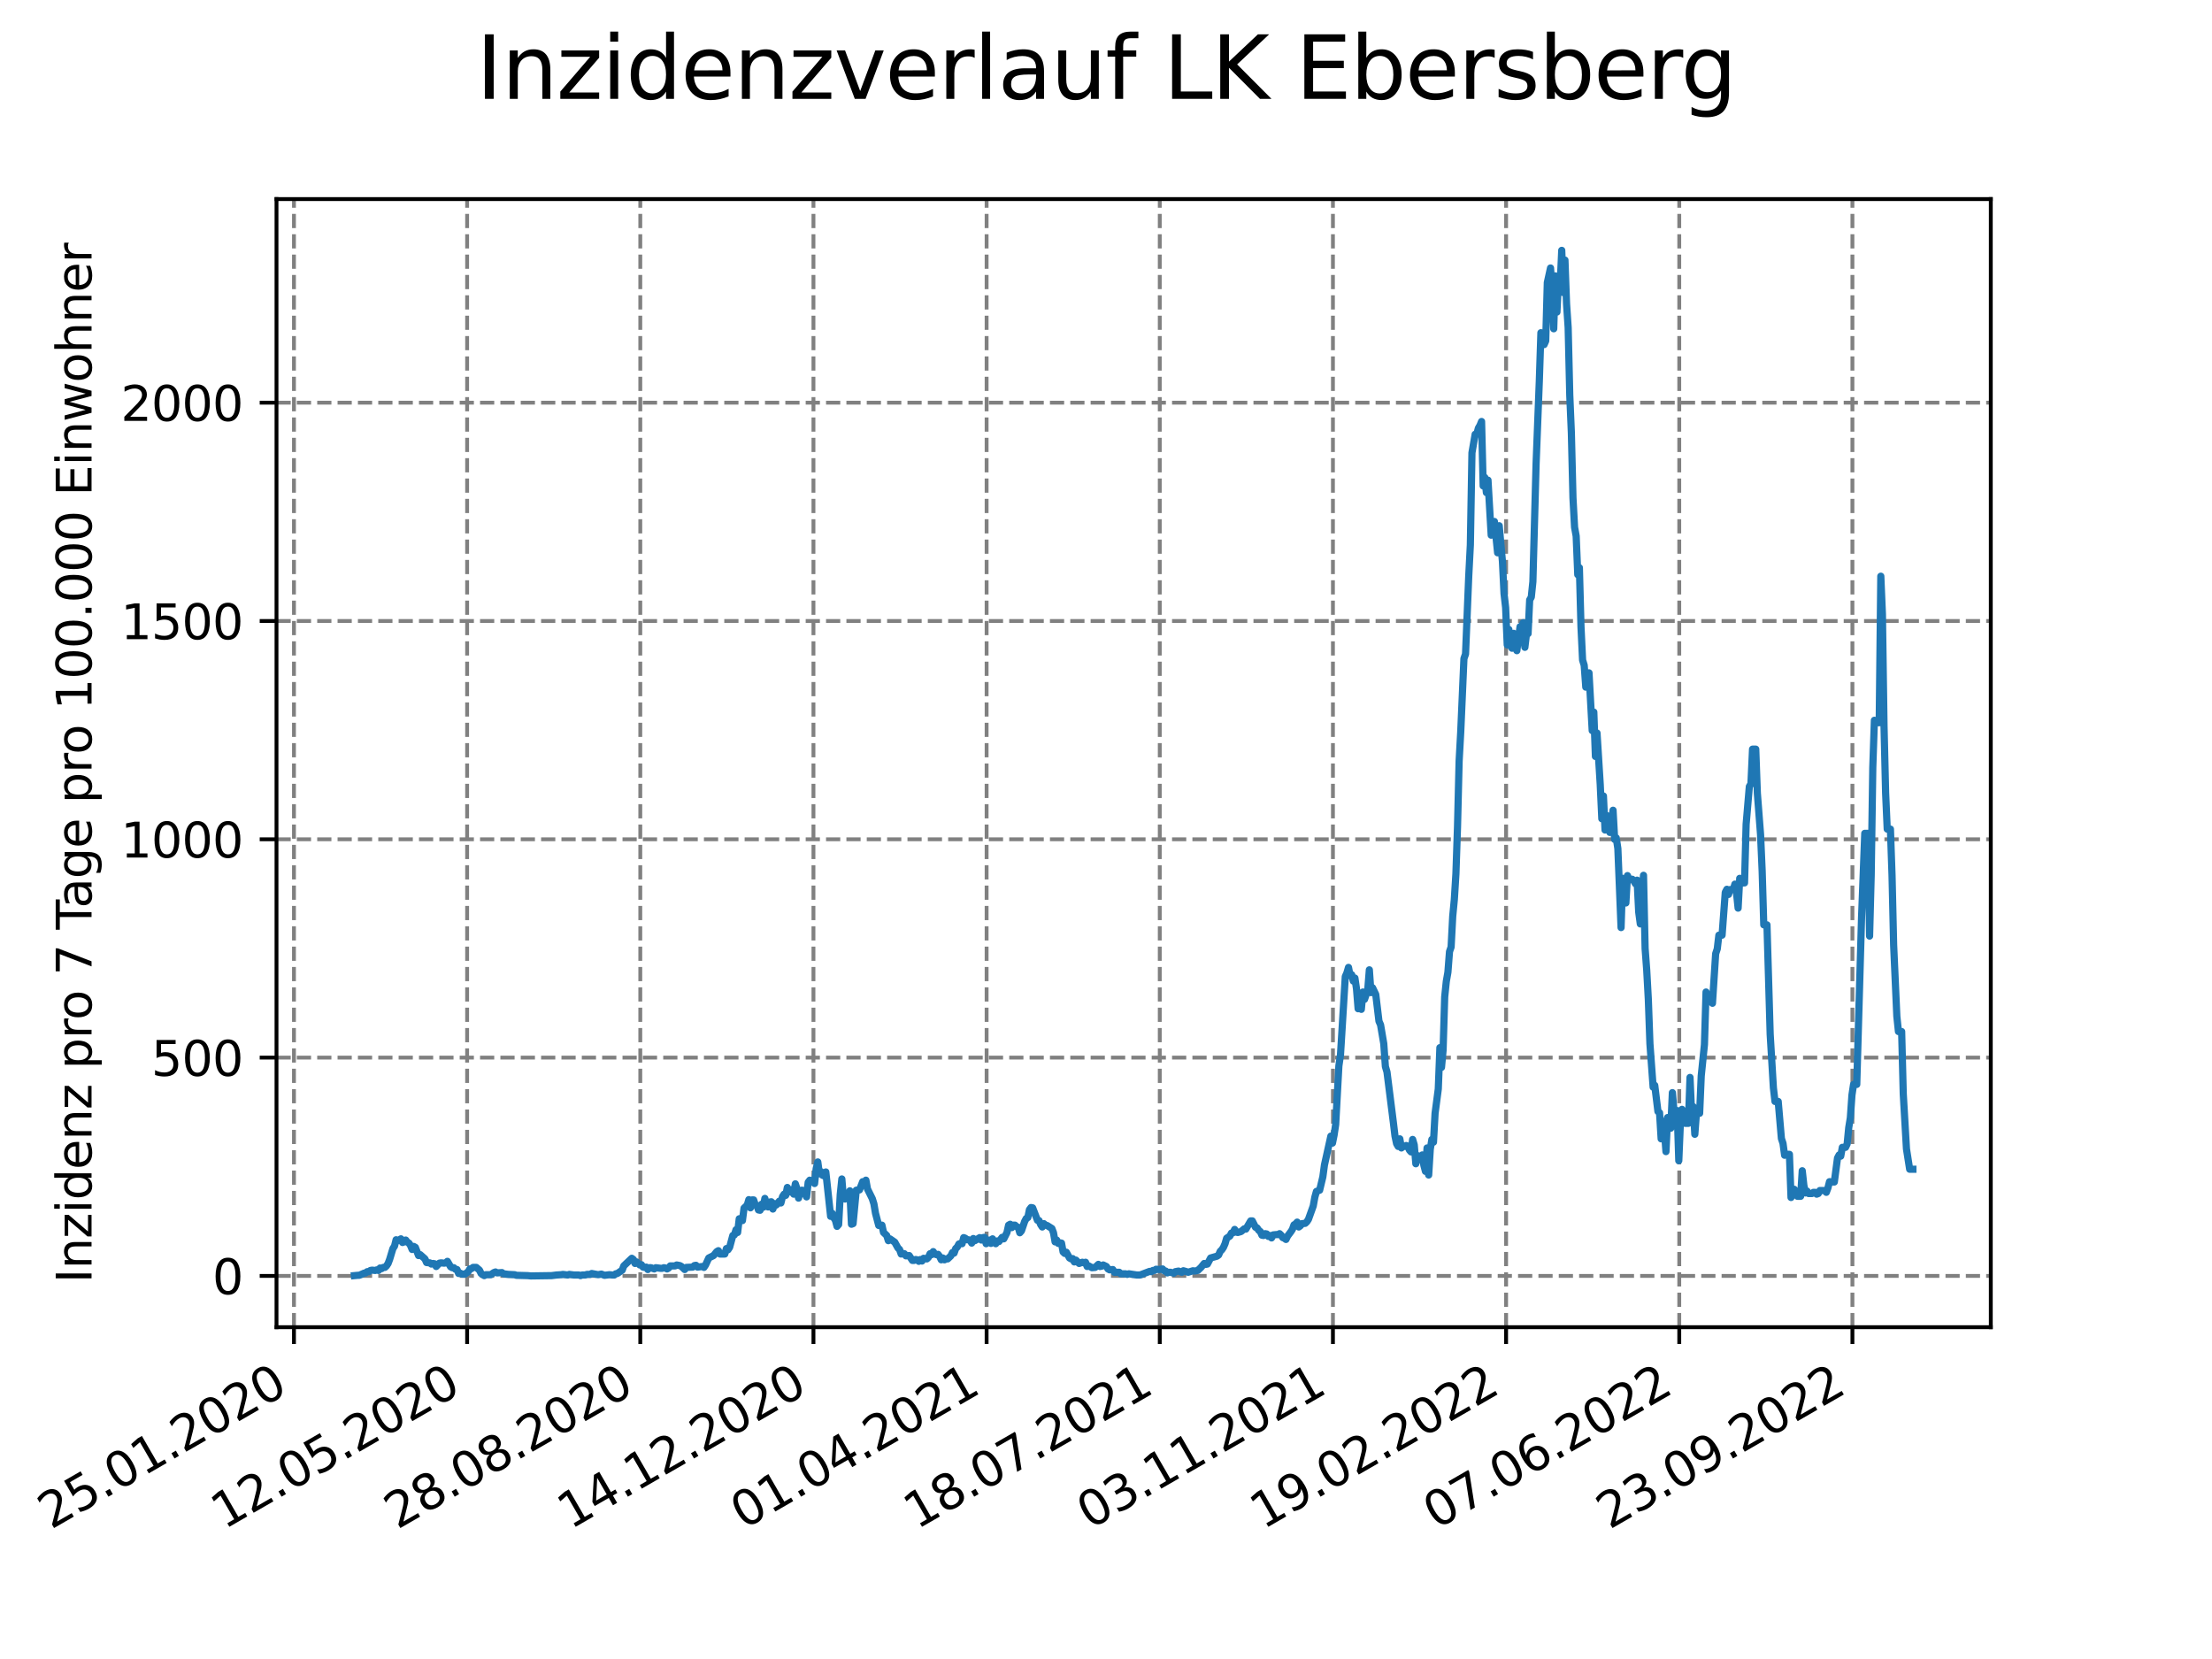 <?xml version="1.0" encoding="utf-8" standalone="no"?>
<!DOCTYPE svg PUBLIC "-//W3C//DTD SVG 1.1//EN"
  "http://www.w3.org/Graphics/SVG/1.1/DTD/svg11.dtd">
<svg xmlns:xlink="http://www.w3.org/1999/xlink" width="460.8pt" height="345.6pt" viewBox="0 0 460.8 345.6" xmlns="http://www.w3.org/2000/svg" version="1.1">
 <defs>
  <style type="text/css">*{stroke-linejoin: round; stroke-linecap: butt}</style>
 </defs>
 <g id="figure_1">
  <g id="patch_1">
   <path d="M 0 345.6 
L 460.8 345.6 
L 460.8 0 
L 0 0 
z
" style="fill: #ffffff"/>
  </g>
  <g id="axes_1">
   <g id="patch_2">
    <path d="M 57.6 276.48 
L 414.72 276.48 
L 414.72 41.472 
L 57.6 41.472 
z
" style="fill: #ffffff"/>
   </g>
   <g id="matplotlib.axis_1">
    <g id="xtick_1">
     <g id="line2d_1">
      <path d="M 61.238 276.48 
L 61.238 41.472 
" clip-path="url(#p2152302c6b)" style="fill: none; stroke-dasharray: 2.96,1.28; stroke-dashoffset: 0; stroke: #808080; stroke-width: 0.8"/>
     </g>
     <g id="line2d_2">
      <defs>
       <path id="m4840cbd7aa" d="M 0 0 
L 0 3.5 
" style="stroke: #000000; stroke-width: 0.8"/>
      </defs>
      <g>
       <use xlink:href="#m4840cbd7aa" x="61.238" y="276.48" style="stroke: #000000; stroke-width: 0.8"/>
      </g>
     </g>
     <g id="text_1">
      <!-- 25.01.2020 -->
      <g transform="translate(10.613 318.689) rotate(-30) scale(0.1 -0.1)">
       <defs>
        <path id="DejaVuSans-32" d="M 1228 531 
L 3431 531 
L 3431 0 
L 469 0 
L 469 531 
Q 828 903 1448 1529 
Q 2069 2156 2228 2338 
Q 2531 2678 2651 2914 
Q 2772 3150 2772 3378 
Q 2772 3750 2511 3984 
Q 2250 4219 1831 4219 
Q 1534 4219 1204 4116 
Q 875 4013 500 3803 
L 500 4441 
Q 881 4594 1212 4672 
Q 1544 4750 1819 4750 
Q 2544 4750 2975 4387 
Q 3406 4025 3406 3419 
Q 3406 3131 3298 2873 
Q 3191 2616 2906 2266 
Q 2828 2175 2409 1742 
Q 1991 1309 1228 531 
z
" transform="scale(0.016)"/>
        <path id="DejaVuSans-35" d="M 691 4666 
L 3169 4666 
L 3169 4134 
L 1269 4134 
L 1269 2991 
Q 1406 3038 1543 3061 
Q 1681 3084 1819 3084 
Q 2600 3084 3056 2656 
Q 3513 2228 3513 1497 
Q 3513 744 3044 326 
Q 2575 -91 1722 -91 
Q 1428 -91 1123 -41 
Q 819 9 494 109 
L 494 744 
Q 775 591 1075 516 
Q 1375 441 1709 441 
Q 2250 441 2565 725 
Q 2881 1009 2881 1497 
Q 2881 1984 2565 2268 
Q 2250 2553 1709 2553 
Q 1456 2553 1204 2497 
Q 953 2441 691 2322 
L 691 4666 
z
" transform="scale(0.016)"/>
        <path id="DejaVuSans-2e" d="M 684 794 
L 1344 794 
L 1344 0 
L 684 0 
L 684 794 
z
" transform="scale(0.016)"/>
        <path id="DejaVuSans-30" d="M 2034 4250 
Q 1547 4250 1301 3770 
Q 1056 3291 1056 2328 
Q 1056 1369 1301 889 
Q 1547 409 2034 409 
Q 2525 409 2770 889 
Q 3016 1369 3016 2328 
Q 3016 3291 2770 3770 
Q 2525 4250 2034 4250 
z
M 2034 4750 
Q 2819 4750 3233 4129 
Q 3647 3509 3647 2328 
Q 3647 1150 3233 529 
Q 2819 -91 2034 -91 
Q 1250 -91 836 529 
Q 422 1150 422 2328 
Q 422 3509 836 4129 
Q 1250 4750 2034 4750 
z
" transform="scale(0.016)"/>
        <path id="DejaVuSans-31" d="M 794 531 
L 1825 531 
L 1825 4091 
L 703 3866 
L 703 4441 
L 1819 4666 
L 2450 4666 
L 2450 531 
L 3481 531 
L 3481 0 
L 794 0 
L 794 531 
z
" transform="scale(0.016)"/>
       </defs>
       <use xlink:href="#DejaVuSans-32"/>
       <use xlink:href="#DejaVuSans-35" x="63.623"/>
       <use xlink:href="#DejaVuSans-2e" x="127.246"/>
       <use xlink:href="#DejaVuSans-30" x="159.033"/>
       <use xlink:href="#DejaVuSans-31" x="222.656"/>
       <use xlink:href="#DejaVuSans-2e" x="286.279"/>
       <use xlink:href="#DejaVuSans-32" x="318.066"/>
       <use xlink:href="#DejaVuSans-30" x="381.689"/>
       <use xlink:href="#DejaVuSans-32" x="445.312"/>
       <use xlink:href="#DejaVuSans-30" x="508.936"/>
      </g>
     </g>
    </g>
    <g id="xtick_2">
     <g id="line2d_3">
      <path d="M 97.311 276.48 
L 97.311 41.472 
" clip-path="url(#p2152302c6b)" style="fill: none; stroke-dasharray: 2.96,1.28; stroke-dashoffset: 0; stroke: #808080; stroke-width: 0.8"/>
     </g>
     <g id="line2d_4">
      <g>
       <use xlink:href="#m4840cbd7aa" x="97.311" y="276.48" style="stroke: #000000; stroke-width: 0.8"/>
      </g>
     </g>
     <g id="text_2">
      <!-- 12.05.2020 -->
      <g transform="translate(46.685 318.689) rotate(-30) scale(0.1 -0.1)">
       <use xlink:href="#DejaVuSans-31"/>
       <use xlink:href="#DejaVuSans-32" x="63.623"/>
       <use xlink:href="#DejaVuSans-2e" x="127.246"/>
       <use xlink:href="#DejaVuSans-30" x="159.033"/>
       <use xlink:href="#DejaVuSans-35" x="222.656"/>
       <use xlink:href="#DejaVuSans-2e" x="286.279"/>
       <use xlink:href="#DejaVuSans-32" x="318.066"/>
       <use xlink:href="#DejaVuSans-30" x="381.689"/>
       <use xlink:href="#DejaVuSans-32" x="445.312"/>
       <use xlink:href="#DejaVuSans-30" x="508.936"/>
      </g>
     </g>
    </g>
    <g id="xtick_3">
     <g id="line2d_5">
      <path d="M 133.383 276.48 
L 133.383 41.472 
" clip-path="url(#p2152302c6b)" style="fill: none; stroke-dasharray: 2.96,1.28; stroke-dashoffset: 0; stroke: #808080; stroke-width: 0.8"/>
     </g>
     <g id="line2d_6">
      <g>
       <use xlink:href="#m4840cbd7aa" x="133.383" y="276.48" style="stroke: #000000; stroke-width: 0.8"/>
      </g>
     </g>
     <g id="text_3">
      <!-- 28.08.2020 -->
      <g transform="translate(82.758 318.689) rotate(-30) scale(0.1 -0.1)">
       <defs>
        <path id="DejaVuSans-38" d="M 2034 2216 
Q 1584 2216 1326 1975 
Q 1069 1734 1069 1313 
Q 1069 891 1326 650 
Q 1584 409 2034 409 
Q 2484 409 2743 651 
Q 3003 894 3003 1313 
Q 3003 1734 2745 1975 
Q 2488 2216 2034 2216 
z
M 1403 2484 
Q 997 2584 770 2862 
Q 544 3141 544 3541 
Q 544 4100 942 4425 
Q 1341 4750 2034 4750 
Q 2731 4750 3128 4425 
Q 3525 4100 3525 3541 
Q 3525 3141 3298 2862 
Q 3072 2584 2669 2484 
Q 3125 2378 3379 2068 
Q 3634 1759 3634 1313 
Q 3634 634 3220 271 
Q 2806 -91 2034 -91 
Q 1263 -91 848 271 
Q 434 634 434 1313 
Q 434 1759 690 2068 
Q 947 2378 1403 2484 
z
M 1172 3481 
Q 1172 3119 1398 2916 
Q 1625 2713 2034 2713 
Q 2441 2713 2670 2916 
Q 2900 3119 2900 3481 
Q 2900 3844 2670 4047 
Q 2441 4250 2034 4250 
Q 1625 4250 1398 4047 
Q 1172 3844 1172 3481 
z
" transform="scale(0.016)"/>
       </defs>
       <use xlink:href="#DejaVuSans-32"/>
       <use xlink:href="#DejaVuSans-38" x="63.623"/>
       <use xlink:href="#DejaVuSans-2e" x="127.246"/>
       <use xlink:href="#DejaVuSans-30" x="159.033"/>
       <use xlink:href="#DejaVuSans-38" x="222.656"/>
       <use xlink:href="#DejaVuSans-2e" x="286.279"/>
       <use xlink:href="#DejaVuSans-32" x="318.066"/>
       <use xlink:href="#DejaVuSans-30" x="381.689"/>
       <use xlink:href="#DejaVuSans-32" x="445.312"/>
       <use xlink:href="#DejaVuSans-30" x="508.936"/>
      </g>
     </g>
    </g>
    <g id="xtick_4">
     <g id="line2d_7">
      <path d="M 169.456 276.48 
L 169.456 41.472 
" clip-path="url(#p2152302c6b)" style="fill: none; stroke-dasharray: 2.96,1.28; stroke-dashoffset: 0; stroke: #808080; stroke-width: 0.8"/>
     </g>
     <g id="line2d_8">
      <g>
       <use xlink:href="#m4840cbd7aa" x="169.456" y="276.48" style="stroke: #000000; stroke-width: 0.8"/>
      </g>
     </g>
     <g id="text_4">
      <!-- 14.12.2020 -->
      <g transform="translate(118.831 318.689) rotate(-30) scale(0.1 -0.1)">
       <defs>
        <path id="DejaVuSans-34" d="M 2419 4116 
L 825 1625 
L 2419 1625 
L 2419 4116 
z
M 2253 4666 
L 3047 4666 
L 3047 1625 
L 3713 1625 
L 3713 1100 
L 3047 1100 
L 3047 0 
L 2419 0 
L 2419 1100 
L 313 1100 
L 313 1709 
L 2253 4666 
z
" transform="scale(0.016)"/>
       </defs>
       <use xlink:href="#DejaVuSans-31"/>
       <use xlink:href="#DejaVuSans-34" x="63.623"/>
       <use xlink:href="#DejaVuSans-2e" x="127.246"/>
       <use xlink:href="#DejaVuSans-31" x="159.033"/>
       <use xlink:href="#DejaVuSans-32" x="222.656"/>
       <use xlink:href="#DejaVuSans-2e" x="286.279"/>
       <use xlink:href="#DejaVuSans-32" x="318.066"/>
       <use xlink:href="#DejaVuSans-30" x="381.689"/>
       <use xlink:href="#DejaVuSans-32" x="445.312"/>
       <use xlink:href="#DejaVuSans-30" x="508.936"/>
      </g>
     </g>
    </g>
    <g id="xtick_5">
     <g id="line2d_9">
      <path d="M 205.529 276.48 
L 205.529 41.472 
" clip-path="url(#p2152302c6b)" style="fill: none; stroke-dasharray: 2.96,1.28; stroke-dashoffset: 0; stroke: #808080; stroke-width: 0.8"/>
     </g>
     <g id="line2d_10">
      <g>
       <use xlink:href="#m4840cbd7aa" x="205.529" y="276.48" style="stroke: #000000; stroke-width: 0.8"/>
      </g>
     </g>
     <g id="text_5">
      <!-- 01.04.2021 -->
      <g transform="translate(154.904 318.689) rotate(-30) scale(0.1 -0.1)">
       <use xlink:href="#DejaVuSans-30"/>
       <use xlink:href="#DejaVuSans-31" x="63.623"/>
       <use xlink:href="#DejaVuSans-2e" x="127.246"/>
       <use xlink:href="#DejaVuSans-30" x="159.033"/>
       <use xlink:href="#DejaVuSans-34" x="222.656"/>
       <use xlink:href="#DejaVuSans-2e" x="286.279"/>
       <use xlink:href="#DejaVuSans-32" x="318.066"/>
       <use xlink:href="#DejaVuSans-30" x="381.689"/>
       <use xlink:href="#DejaVuSans-32" x="445.312"/>
       <use xlink:href="#DejaVuSans-31" x="508.936"/>
      </g>
     </g>
    </g>
    <g id="xtick_6">
     <g id="line2d_11">
      <path d="M 241.602 276.48 
L 241.602 41.472 
" clip-path="url(#p2152302c6b)" style="fill: none; stroke-dasharray: 2.96,1.28; stroke-dashoffset: 0; stroke: #808080; stroke-width: 0.8"/>
     </g>
     <g id="line2d_12">
      <g>
       <use xlink:href="#m4840cbd7aa" x="241.602" y="276.48" style="stroke: #000000; stroke-width: 0.8"/>
      </g>
     </g>
     <g id="text_6">
      <!-- 18.07.2021 -->
      <g transform="translate(190.976 318.689) rotate(-30) scale(0.1 -0.1)">
       <defs>
        <path id="DejaVuSans-37" d="M 525 4666 
L 3525 4666 
L 3525 4397 
L 1831 0 
L 1172 0 
L 2766 4134 
L 525 4134 
L 525 4666 
z
" transform="scale(0.016)"/>
       </defs>
       <use xlink:href="#DejaVuSans-31"/>
       <use xlink:href="#DejaVuSans-38" x="63.623"/>
       <use xlink:href="#DejaVuSans-2e" x="127.246"/>
       <use xlink:href="#DejaVuSans-30" x="159.033"/>
       <use xlink:href="#DejaVuSans-37" x="222.656"/>
       <use xlink:href="#DejaVuSans-2e" x="286.279"/>
       <use xlink:href="#DejaVuSans-32" x="318.066"/>
       <use xlink:href="#DejaVuSans-30" x="381.689"/>
       <use xlink:href="#DejaVuSans-32" x="445.312"/>
       <use xlink:href="#DejaVuSans-31" x="508.936"/>
      </g>
     </g>
    </g>
    <g id="xtick_7">
     <g id="line2d_13">
      <path d="M 277.674 276.48 
L 277.674 41.472 
" clip-path="url(#p2152302c6b)" style="fill: none; stroke-dasharray: 2.96,1.28; stroke-dashoffset: 0; stroke: #808080; stroke-width: 0.8"/>
     </g>
     <g id="line2d_14">
      <g>
       <use xlink:href="#m4840cbd7aa" x="277.674" y="276.48" style="stroke: #000000; stroke-width: 0.8"/>
      </g>
     </g>
     <g id="text_7">
      <!-- 03.11.2021 -->
      <g transform="translate(227.049 318.689) rotate(-30) scale(0.1 -0.1)">
       <defs>
        <path id="DejaVuSans-33" d="M 2597 2516 
Q 3050 2419 3304 2112 
Q 3559 1806 3559 1356 
Q 3559 666 3084 287 
Q 2609 -91 1734 -91 
Q 1441 -91 1130 -33 
Q 819 25 488 141 
L 488 750 
Q 750 597 1062 519 
Q 1375 441 1716 441 
Q 2309 441 2620 675 
Q 2931 909 2931 1356 
Q 2931 1769 2642 2001 
Q 2353 2234 1838 2234 
L 1294 2234 
L 1294 2753 
L 1863 2753 
Q 2328 2753 2575 2939 
Q 2822 3125 2822 3475 
Q 2822 3834 2567 4026 
Q 2313 4219 1838 4219 
Q 1578 4219 1281 4162 
Q 984 4106 628 3988 
L 628 4550 
Q 988 4650 1302 4700 
Q 1616 4750 1894 4750 
Q 2613 4750 3031 4423 
Q 3450 4097 3450 3541 
Q 3450 3153 3228 2886 
Q 3006 2619 2597 2516 
z
" transform="scale(0.016)"/>
       </defs>
       <use xlink:href="#DejaVuSans-30"/>
       <use xlink:href="#DejaVuSans-33" x="63.623"/>
       <use xlink:href="#DejaVuSans-2e" x="127.246"/>
       <use xlink:href="#DejaVuSans-31" x="159.033"/>
       <use xlink:href="#DejaVuSans-31" x="222.656"/>
       <use xlink:href="#DejaVuSans-2e" x="286.279"/>
       <use xlink:href="#DejaVuSans-32" x="318.066"/>
       <use xlink:href="#DejaVuSans-30" x="381.689"/>
       <use xlink:href="#DejaVuSans-32" x="445.312"/>
       <use xlink:href="#DejaVuSans-31" x="508.936"/>
      </g>
     </g>
    </g>
    <g id="xtick_8">
     <g id="line2d_15">
      <path d="M 313.747 276.48 
L 313.747 41.472 
" clip-path="url(#p2152302c6b)" style="fill: none; stroke-dasharray: 2.96,1.28; stroke-dashoffset: 0; stroke: #808080; stroke-width: 0.8"/>
     </g>
     <g id="line2d_16">
      <g>
       <use xlink:href="#m4840cbd7aa" x="313.747" y="276.48" style="stroke: #000000; stroke-width: 0.8"/>
      </g>
     </g>
     <g id="text_8">
      <!-- 19.02.2022 -->
      <g transform="translate(263.122 318.689) rotate(-30) scale(0.1 -0.1)">
       <defs>
        <path id="DejaVuSans-39" d="M 703 97 
L 703 672 
Q 941 559 1184 500 
Q 1428 441 1663 441 
Q 2288 441 2617 861 
Q 2947 1281 2994 2138 
Q 2813 1869 2534 1725 
Q 2256 1581 1919 1581 
Q 1219 1581 811 2004 
Q 403 2428 403 3163 
Q 403 3881 828 4315 
Q 1253 4750 1959 4750 
Q 2769 4750 3195 4129 
Q 3622 3509 3622 2328 
Q 3622 1225 3098 567 
Q 2575 -91 1691 -91 
Q 1453 -91 1209 -44 
Q 966 3 703 97 
z
M 1959 2075 
Q 2384 2075 2632 2365 
Q 2881 2656 2881 3163 
Q 2881 3666 2632 3958 
Q 2384 4250 1959 4250 
Q 1534 4250 1286 3958 
Q 1038 3666 1038 3163 
Q 1038 2656 1286 2365 
Q 1534 2075 1959 2075 
z
" transform="scale(0.016)"/>
       </defs>
       <use xlink:href="#DejaVuSans-31"/>
       <use xlink:href="#DejaVuSans-39" x="63.623"/>
       <use xlink:href="#DejaVuSans-2e" x="127.246"/>
       <use xlink:href="#DejaVuSans-30" x="159.033"/>
       <use xlink:href="#DejaVuSans-32" x="222.656"/>
       <use xlink:href="#DejaVuSans-2e" x="286.279"/>
       <use xlink:href="#DejaVuSans-32" x="318.066"/>
       <use xlink:href="#DejaVuSans-30" x="381.689"/>
       <use xlink:href="#DejaVuSans-32" x="445.312"/>
       <use xlink:href="#DejaVuSans-32" x="508.936"/>
      </g>
     </g>
    </g>
    <g id="xtick_9">
     <g id="line2d_17">
      <path d="M 349.82 276.48 
L 349.82 41.472 
" clip-path="url(#p2152302c6b)" style="fill: none; stroke-dasharray: 2.96,1.28; stroke-dashoffset: 0; stroke: #808080; stroke-width: 0.8"/>
     </g>
     <g id="line2d_18">
      <g>
       <use xlink:href="#m4840cbd7aa" x="349.82" y="276.48" style="stroke: #000000; stroke-width: 0.8"/>
      </g>
     </g>
     <g id="text_9">
      <!-- 07.06.2022 -->
      <g transform="translate(299.194 318.689) rotate(-30) scale(0.1 -0.1)">
       <defs>
        <path id="DejaVuSans-36" d="M 2113 2584 
Q 1688 2584 1439 2293 
Q 1191 2003 1191 1497 
Q 1191 994 1439 701 
Q 1688 409 2113 409 
Q 2538 409 2786 701 
Q 3034 994 3034 1497 
Q 3034 2003 2786 2293 
Q 2538 2584 2113 2584 
z
M 3366 4563 
L 3366 3988 
Q 3128 4100 2886 4159 
Q 2644 4219 2406 4219 
Q 1781 4219 1451 3797 
Q 1122 3375 1075 2522 
Q 1259 2794 1537 2939 
Q 1816 3084 2150 3084 
Q 2853 3084 3261 2657 
Q 3669 2231 3669 1497 
Q 3669 778 3244 343 
Q 2819 -91 2113 -91 
Q 1303 -91 875 529 
Q 447 1150 447 2328 
Q 447 3434 972 4092 
Q 1497 4750 2381 4750 
Q 2619 4750 2861 4703 
Q 3103 4656 3366 4563 
z
" transform="scale(0.016)"/>
       </defs>
       <use xlink:href="#DejaVuSans-30"/>
       <use xlink:href="#DejaVuSans-37" x="63.623"/>
       <use xlink:href="#DejaVuSans-2e" x="127.246"/>
       <use xlink:href="#DejaVuSans-30" x="159.033"/>
       <use xlink:href="#DejaVuSans-36" x="222.656"/>
       <use xlink:href="#DejaVuSans-2e" x="286.279"/>
       <use xlink:href="#DejaVuSans-32" x="318.066"/>
       <use xlink:href="#DejaVuSans-30" x="381.689"/>
       <use xlink:href="#DejaVuSans-32" x="445.312"/>
       <use xlink:href="#DejaVuSans-32" x="508.936"/>
      </g>
     </g>
    </g>
    <g id="xtick_10">
     <g id="line2d_19">
      <path d="M 385.892 276.48 
L 385.892 41.472 
" clip-path="url(#p2152302c6b)" style="fill: none; stroke-dasharray: 2.96,1.28; stroke-dashoffset: 0; stroke: #808080; stroke-width: 0.8"/>
     </g>
     <g id="line2d_20">
      <g>
       <use xlink:href="#m4840cbd7aa" x="385.892" y="276.48" style="stroke: #000000; stroke-width: 0.8"/>
      </g>
     </g>
     <g id="text_10">
      <!-- 23.09.2022 -->
      <g transform="translate(335.267 318.689) rotate(-30) scale(0.1 -0.1)">
       <use xlink:href="#DejaVuSans-32"/>
       <use xlink:href="#DejaVuSans-33" x="63.623"/>
       <use xlink:href="#DejaVuSans-2e" x="127.246"/>
       <use xlink:href="#DejaVuSans-30" x="159.033"/>
       <use xlink:href="#DejaVuSans-39" x="222.656"/>
       <use xlink:href="#DejaVuSans-2e" x="286.279"/>
       <use xlink:href="#DejaVuSans-32" x="318.066"/>
       <use xlink:href="#DejaVuSans-30" x="381.689"/>
       <use xlink:href="#DejaVuSans-32" x="445.312"/>
       <use xlink:href="#DejaVuSans-32" x="508.936"/>
      </g>
     </g>
    </g>
   </g>
   <g id="matplotlib.axis_2">
    <g id="ytick_1">
     <g id="line2d_21">
      <path d="M 57.6 265.798 
L 414.72 265.798 
" clip-path="url(#p2152302c6b)" style="fill: none; stroke-dasharray: 2.96,1.28; stroke-dashoffset: 0; stroke: #808080; stroke-width: 0.8"/>
     </g>
     <g id="line2d_22">
      <defs>
       <path id="m8ae63e8f55" d="M 0 0 
L -3.5 0 
" style="stroke: #000000; stroke-width: 0.8"/>
      </defs>
      <g>
       <use xlink:href="#m8ae63e8f55" x="57.6" y="265.798" style="stroke: #000000; stroke-width: 0.8"/>
      </g>
     </g>
     <g id="text_11">
      <!-- 0 -->
      <g transform="translate(44.237 269.597) scale(0.1 -0.1)">
       <use xlink:href="#DejaVuSans-30"/>
      </g>
     </g>
    </g>
    <g id="ytick_2">
     <g id="line2d_23">
      <path d="M 57.6 220.318 
L 414.72 220.318 
" clip-path="url(#p2152302c6b)" style="fill: none; stroke-dasharray: 2.96,1.28; stroke-dashoffset: 0; stroke: #808080; stroke-width: 0.8"/>
     </g>
     <g id="line2d_24">
      <g>
       <use xlink:href="#m8ae63e8f55" x="57.6" y="220.318" style="stroke: #000000; stroke-width: 0.8"/>
      </g>
     </g>
     <g id="text_12">
      <!-- 500 -->
      <g transform="translate(31.512 224.117) scale(0.1 -0.1)">
       <use xlink:href="#DejaVuSans-35"/>
       <use xlink:href="#DejaVuSans-30" x="63.623"/>
       <use xlink:href="#DejaVuSans-30" x="127.246"/>
      </g>
     </g>
    </g>
    <g id="ytick_3">
     <g id="line2d_25">
      <path d="M 57.6 174.838 
L 414.72 174.838 
" clip-path="url(#p2152302c6b)" style="fill: none; stroke-dasharray: 2.96,1.28; stroke-dashoffset: 0; stroke: #808080; stroke-width: 0.8"/>
     </g>
     <g id="line2d_26">
      <g>
       <use xlink:href="#m8ae63e8f55" x="57.6" y="174.838" style="stroke: #000000; stroke-width: 0.8"/>
      </g>
     </g>
     <g id="text_13">
      <!-- 1000 -->
      <g transform="translate(25.15 178.638) scale(0.1 -0.1)">
       <use xlink:href="#DejaVuSans-31"/>
       <use xlink:href="#DejaVuSans-30" x="63.623"/>
       <use xlink:href="#DejaVuSans-30" x="127.246"/>
       <use xlink:href="#DejaVuSans-30" x="190.869"/>
      </g>
     </g>
    </g>
    <g id="ytick_4">
     <g id="line2d_27">
      <path d="M 57.6 129.359 
L 414.72 129.359 
" clip-path="url(#p2152302c6b)" style="fill: none; stroke-dasharray: 2.96,1.28; stroke-dashoffset: 0; stroke: #808080; stroke-width: 0.8"/>
     </g>
     <g id="line2d_28">
      <g>
       <use xlink:href="#m8ae63e8f55" x="57.6" y="129.359" style="stroke: #000000; stroke-width: 0.8"/>
      </g>
     </g>
     <g id="text_14">
      <!-- 1500 -->
      <g transform="translate(25.15 133.158) scale(0.1 -0.1)">
       <use xlink:href="#DejaVuSans-31"/>
       <use xlink:href="#DejaVuSans-35" x="63.623"/>
       <use xlink:href="#DejaVuSans-30" x="127.246"/>
       <use xlink:href="#DejaVuSans-30" x="190.869"/>
      </g>
     </g>
    </g>
    <g id="ytick_5">
     <g id="line2d_29">
      <path d="M 57.6 83.879 
L 414.72 83.879 
" clip-path="url(#p2152302c6b)" style="fill: none; stroke-dasharray: 2.96,1.28; stroke-dashoffset: 0; stroke: #808080; stroke-width: 0.8"/>
     </g>
     <g id="line2d_30">
      <g>
       <use xlink:href="#m8ae63e8f55" x="57.6" y="83.879" style="stroke: #000000; stroke-width: 0.8"/>
      </g>
     </g>
     <g id="text_15">
      <!-- 2000 -->
      <g transform="translate(25.15 87.678) scale(0.1 -0.1)">
       <use xlink:href="#DejaVuSans-32"/>
       <use xlink:href="#DejaVuSans-30" x="63.623"/>
       <use xlink:href="#DejaVuSans-30" x="127.246"/>
       <use xlink:href="#DejaVuSans-30" x="190.869"/>
      </g>
     </g>
    </g>
    <g id="text_16">
     <!-- Inzidenz pro 7 Tage pro 100.000 Einwohner -->
     <g transform="translate(19.07 267.301) rotate(-90) scale(0.1 -0.1)">
      <defs>
       <path id="DejaVuSans-49" d="M 628 4666 
L 1259 4666 
L 1259 0 
L 628 0 
L 628 4666 
z
" transform="scale(0.016)"/>
       <path id="DejaVuSans-6e" d="M 3513 2113 
L 3513 0 
L 2938 0 
L 2938 2094 
Q 2938 2591 2744 2837 
Q 2550 3084 2163 3084 
Q 1697 3084 1428 2787 
Q 1159 2491 1159 1978 
L 1159 0 
L 581 0 
L 581 3500 
L 1159 3500 
L 1159 2956 
Q 1366 3272 1645 3428 
Q 1925 3584 2291 3584 
Q 2894 3584 3203 3211 
Q 3513 2838 3513 2113 
z
" transform="scale(0.016)"/>
       <path id="DejaVuSans-7a" d="M 353 3500 
L 3084 3500 
L 3084 2975 
L 922 459 
L 3084 459 
L 3084 0 
L 275 0 
L 275 525 
L 2438 3041 
L 353 3041 
L 353 3500 
z
" transform="scale(0.016)"/>
       <path id="DejaVuSans-69" d="M 603 3500 
L 1178 3500 
L 1178 0 
L 603 0 
L 603 3500 
z
M 603 4863 
L 1178 4863 
L 1178 4134 
L 603 4134 
L 603 4863 
z
" transform="scale(0.016)"/>
       <path id="DejaVuSans-64" d="M 2906 2969 
L 2906 4863 
L 3481 4863 
L 3481 0 
L 2906 0 
L 2906 525 
Q 2725 213 2448 61 
Q 2172 -91 1784 -91 
Q 1150 -91 751 415 
Q 353 922 353 1747 
Q 353 2572 751 3078 
Q 1150 3584 1784 3584 
Q 2172 3584 2448 3432 
Q 2725 3281 2906 2969 
z
M 947 1747 
Q 947 1113 1208 752 
Q 1469 391 1925 391 
Q 2381 391 2643 752 
Q 2906 1113 2906 1747 
Q 2906 2381 2643 2742 
Q 2381 3103 1925 3103 
Q 1469 3103 1208 2742 
Q 947 2381 947 1747 
z
" transform="scale(0.016)"/>
       <path id="DejaVuSans-65" d="M 3597 1894 
L 3597 1613 
L 953 1613 
Q 991 1019 1311 708 
Q 1631 397 2203 397 
Q 2534 397 2845 478 
Q 3156 559 3463 722 
L 3463 178 
Q 3153 47 2828 -22 
Q 2503 -91 2169 -91 
Q 1331 -91 842 396 
Q 353 884 353 1716 
Q 353 2575 817 3079 
Q 1281 3584 2069 3584 
Q 2775 3584 3186 3129 
Q 3597 2675 3597 1894 
z
M 3022 2063 
Q 3016 2534 2758 2815 
Q 2500 3097 2075 3097 
Q 1594 3097 1305 2825 
Q 1016 2553 972 2059 
L 3022 2063 
z
" transform="scale(0.016)"/>
       <path id="DejaVuSans-20" transform="scale(0.016)"/>
       <path id="DejaVuSans-70" d="M 1159 525 
L 1159 -1331 
L 581 -1331 
L 581 3500 
L 1159 3500 
L 1159 2969 
Q 1341 3281 1617 3432 
Q 1894 3584 2278 3584 
Q 2916 3584 3314 3078 
Q 3713 2572 3713 1747 
Q 3713 922 3314 415 
Q 2916 -91 2278 -91 
Q 1894 -91 1617 61 
Q 1341 213 1159 525 
z
M 3116 1747 
Q 3116 2381 2855 2742 
Q 2594 3103 2138 3103 
Q 1681 3103 1420 2742 
Q 1159 2381 1159 1747 
Q 1159 1113 1420 752 
Q 1681 391 2138 391 
Q 2594 391 2855 752 
Q 3116 1113 3116 1747 
z
" transform="scale(0.016)"/>
       <path id="DejaVuSans-72" d="M 2631 2963 
Q 2534 3019 2420 3045 
Q 2306 3072 2169 3072 
Q 1681 3072 1420 2755 
Q 1159 2438 1159 1844 
L 1159 0 
L 581 0 
L 581 3500 
L 1159 3500 
L 1159 2956 
Q 1341 3275 1631 3429 
Q 1922 3584 2338 3584 
Q 2397 3584 2469 3576 
Q 2541 3569 2628 3553 
L 2631 2963 
z
" transform="scale(0.016)"/>
       <path id="DejaVuSans-6f" d="M 1959 3097 
Q 1497 3097 1228 2736 
Q 959 2375 959 1747 
Q 959 1119 1226 758 
Q 1494 397 1959 397 
Q 2419 397 2687 759 
Q 2956 1122 2956 1747 
Q 2956 2369 2687 2733 
Q 2419 3097 1959 3097 
z
M 1959 3584 
Q 2709 3584 3137 3096 
Q 3566 2609 3566 1747 
Q 3566 888 3137 398 
Q 2709 -91 1959 -91 
Q 1206 -91 779 398 
Q 353 888 353 1747 
Q 353 2609 779 3096 
Q 1206 3584 1959 3584 
z
" transform="scale(0.016)"/>
       <path id="DejaVuSans-54" d="M -19 4666 
L 3928 4666 
L 3928 4134 
L 2272 4134 
L 2272 0 
L 1638 0 
L 1638 4134 
L -19 4134 
L -19 4666 
z
" transform="scale(0.016)"/>
       <path id="DejaVuSans-61" d="M 2194 1759 
Q 1497 1759 1228 1600 
Q 959 1441 959 1056 
Q 959 750 1161 570 
Q 1363 391 1709 391 
Q 2188 391 2477 730 
Q 2766 1069 2766 1631 
L 2766 1759 
L 2194 1759 
z
M 3341 1997 
L 3341 0 
L 2766 0 
L 2766 531 
Q 2569 213 2275 61 
Q 1981 -91 1556 -91 
Q 1019 -91 701 211 
Q 384 513 384 1019 
Q 384 1609 779 1909 
Q 1175 2209 1959 2209 
L 2766 2209 
L 2766 2266 
Q 2766 2663 2505 2880 
Q 2244 3097 1772 3097 
Q 1472 3097 1187 3025 
Q 903 2953 641 2809 
L 641 3341 
Q 956 3463 1253 3523 
Q 1550 3584 1831 3584 
Q 2591 3584 2966 3190 
Q 3341 2797 3341 1997 
z
" transform="scale(0.016)"/>
       <path id="DejaVuSans-67" d="M 2906 1791 
Q 2906 2416 2648 2759 
Q 2391 3103 1925 3103 
Q 1463 3103 1205 2759 
Q 947 2416 947 1791 
Q 947 1169 1205 825 
Q 1463 481 1925 481 
Q 2391 481 2648 825 
Q 2906 1169 2906 1791 
z
M 3481 434 
Q 3481 -459 3084 -895 
Q 2688 -1331 1869 -1331 
Q 1566 -1331 1297 -1286 
Q 1028 -1241 775 -1147 
L 775 -588 
Q 1028 -725 1275 -790 
Q 1522 -856 1778 -856 
Q 2344 -856 2625 -561 
Q 2906 -266 2906 331 
L 2906 616 
Q 2728 306 2450 153 
Q 2172 0 1784 0 
Q 1141 0 747 490 
Q 353 981 353 1791 
Q 353 2603 747 3093 
Q 1141 3584 1784 3584 
Q 2172 3584 2450 3431 
Q 2728 3278 2906 2969 
L 2906 3500 
L 3481 3500 
L 3481 434 
z
" transform="scale(0.016)"/>
       <path id="DejaVuSans-45" d="M 628 4666 
L 3578 4666 
L 3578 4134 
L 1259 4134 
L 1259 2753 
L 3481 2753 
L 3481 2222 
L 1259 2222 
L 1259 531 
L 3634 531 
L 3634 0 
L 628 0 
L 628 4666 
z
" transform="scale(0.016)"/>
       <path id="DejaVuSans-77" d="M 269 3500 
L 844 3500 
L 1563 769 
L 2278 3500 
L 2956 3500 
L 3675 769 
L 4391 3500 
L 4966 3500 
L 4050 0 
L 3372 0 
L 2619 2869 
L 1863 0 
L 1184 0 
L 269 3500 
z
" transform="scale(0.016)"/>
       <path id="DejaVuSans-68" d="M 3513 2113 
L 3513 0 
L 2938 0 
L 2938 2094 
Q 2938 2591 2744 2837 
Q 2550 3084 2163 3084 
Q 1697 3084 1428 2787 
Q 1159 2491 1159 1978 
L 1159 0 
L 581 0 
L 581 4863 
L 1159 4863 
L 1159 2956 
Q 1366 3272 1645 3428 
Q 1925 3584 2291 3584 
Q 2894 3584 3203 3211 
Q 3513 2838 3513 2113 
z
" transform="scale(0.016)"/>
      </defs>
      <use xlink:href="#DejaVuSans-49"/>
      <use xlink:href="#DejaVuSans-6e" x="29.492"/>
      <use xlink:href="#DejaVuSans-7a" x="92.871"/>
      <use xlink:href="#DejaVuSans-69" x="145.361"/>
      <use xlink:href="#DejaVuSans-64" x="173.145"/>
      <use xlink:href="#DejaVuSans-65" x="236.621"/>
      <use xlink:href="#DejaVuSans-6e" x="298.145"/>
      <use xlink:href="#DejaVuSans-7a" x="361.523"/>
      <use xlink:href="#DejaVuSans-20" x="414.014"/>
      <use xlink:href="#DejaVuSans-70" x="445.801"/>
      <use xlink:href="#DejaVuSans-72" x="509.277"/>
      <use xlink:href="#DejaVuSans-6f" x="548.141"/>
      <use xlink:href="#DejaVuSans-20" x="609.322"/>
      <use xlink:href="#DejaVuSans-37" x="641.109"/>
      <use xlink:href="#DejaVuSans-20" x="704.732"/>
      <use xlink:href="#DejaVuSans-54" x="736.52"/>
      <use xlink:href="#DejaVuSans-61" x="781.104"/>
      <use xlink:href="#DejaVuSans-67" x="842.383"/>
      <use xlink:href="#DejaVuSans-65" x="905.859"/>
      <use xlink:href="#DejaVuSans-20" x="967.383"/>
      <use xlink:href="#DejaVuSans-70" x="999.17"/>
      <use xlink:href="#DejaVuSans-72" x="1062.646"/>
      <use xlink:href="#DejaVuSans-6f" x="1101.51"/>
      <use xlink:href="#DejaVuSans-20" x="1162.691"/>
      <use xlink:href="#DejaVuSans-31" x="1194.479"/>
      <use xlink:href="#DejaVuSans-30" x="1258.102"/>
      <use xlink:href="#DejaVuSans-30" x="1321.725"/>
      <use xlink:href="#DejaVuSans-2e" x="1385.348"/>
      <use xlink:href="#DejaVuSans-30" x="1417.135"/>
      <use xlink:href="#DejaVuSans-30" x="1480.758"/>
      <use xlink:href="#DejaVuSans-30" x="1544.381"/>
      <use xlink:href="#DejaVuSans-20" x="1608.004"/>
      <use xlink:href="#DejaVuSans-45" x="1639.791"/>
      <use xlink:href="#DejaVuSans-69" x="1702.975"/>
      <use xlink:href="#DejaVuSans-6e" x="1730.758"/>
      <use xlink:href="#DejaVuSans-77" x="1794.137"/>
      <use xlink:href="#DejaVuSans-6f" x="1875.924"/>
      <use xlink:href="#DejaVuSans-68" x="1937.105"/>
      <use xlink:href="#DejaVuSans-6e" x="2000.484"/>
      <use xlink:href="#DejaVuSans-65" x="2063.863"/>
      <use xlink:href="#DejaVuSans-72" x="2125.387"/>
     </g>
    </g>
   </g>
   <g id="line2d_31">
    <path d="M 73.833 265.734 
L 74.501 265.671 
L 74.835 265.671 
L 75.837 265.228 
L 76.171 265.165 
L 76.505 264.911 
L 76.839 264.911 
L 77.173 264.658 
L 77.507 264.595 
L 78.175 264.658 
L 78.509 264.531 
L 78.843 264.658 
L 79.177 264.151 
L 79.511 264.278 
L 79.845 264.025 
L 80.179 264.025 
L 80.513 263.708 
L 80.847 263.202 
L 81.181 262.315 
L 81.849 260.099 
L 82.183 259.592 
L 82.517 258.263 
L 82.851 258.453 
L 83.519 258.073 
L 83.853 258.833 
L 84.187 258.706 
L 84.521 258.326 
L 84.855 258.769 
L 85.189 258.959 
L 85.523 259.466 
L 85.857 260.289 
L 86.191 259.656 
L 86.525 259.846 
L 87.193 261.555 
L 87.527 261.365 
L 88.529 262.252 
L 88.863 263.012 
L 89.531 263.075 
L 89.865 263.328 
L 90.199 263.202 
L 90.533 263.265 
L 90.867 263.835 
L 91.535 263.138 
L 91.869 263.075 
L 92.537 263.138 
L 92.871 263.075 
L 93.205 262.758 
L 93.873 263.898 
L 94.207 264.088 
L 94.541 264.088 
L 94.875 264.405 
L 95.209 264.468 
L 95.543 265.291 
L 95.877 265.228 
L 96.211 265.418 
L 96.879 265.418 
L 97.547 264.911 
L 97.881 264.341 
L 98.215 264.278 
L 98.549 264.025 
L 99.217 264.025 
L 99.885 264.595 
L 100.219 265.291 
L 100.887 265.734 
L 101.221 265.545 
L 102.223 265.545 
L 102.891 265.101 
L 103.225 264.975 
L 103.559 265.165 
L 104.561 265.101 
L 104.895 265.355 
L 105.897 265.481 
L 107.233 265.545 
L 107.567 265.671 
L 109.905 265.734 
L 110.573 265.798 
L 114.916 265.734 
L 115.918 265.608 
L 116.92 265.545 
L 117.254 265.481 
L 118.256 265.608 
L 118.59 265.481 
L 119.592 265.608 
L 120.594 265.608 
L 120.928 265.734 
L 121.262 265.608 
L 121.93 265.608 
L 122.264 265.481 
L 122.932 265.481 
L 123.266 265.291 
L 124.602 265.545 
L 125.27 265.418 
L 125.938 265.671 
L 126.94 265.545 
L 127.608 265.608 
L 127.942 265.608 
L 128.276 265.355 
L 128.61 265.291 
L 129.612 264.595 
L 129.946 263.708 
L 131.616 262.125 
L 131.95 262.379 
L 132.284 263.202 
L 132.618 262.885 
L 133.286 263.518 
L 133.62 263.455 
L 133.954 263.962 
L 134.288 264.025 
L 134.622 263.962 
L 134.956 264.468 
L 135.29 264.088 
L 135.624 264.088 
L 136.292 264.341 
L 136.626 264.088 
L 137.628 264.215 
L 137.962 264.215 
L 138.296 264.088 
L 138.63 264.151 
L 138.964 264.341 
L 139.298 264.151 
L 139.632 263.708 
L 140.634 263.708 
L 140.968 263.518 
L 141.636 263.645 
L 141.97 263.835 
L 142.638 264.468 
L 142.972 264.025 
L 144.308 263.962 
L 144.642 263.645 
L 144.976 263.582 
L 145.31 263.962 
L 146.312 263.835 
L 146.646 264.025 
L 146.98 263.518 
L 147.648 262.062 
L 148.65 261.555 
L 149.318 260.732 
L 149.652 260.542 
L 149.986 261.239 
L 150.988 261.239 
L 151.322 260.099 
L 151.656 260.352 
L 151.99 259.846 
L 152.658 257.376 
L 152.992 257.25 
L 153.326 256.173 
L 153.66 256.743 
L 153.994 253.894 
L 154.328 253.83 
L 154.662 254.273 
L 154.996 251.677 
L 155.664 251.044 
L 155.998 249.904 
L 156.332 251.614 
L 156.666 249.968 
L 157 249.968 
L 157.334 250.981 
L 157.668 251.107 
L 158.002 252.057 
L 158.336 252.121 
L 158.67 250.854 
L 159.004 251.487 
L 159.338 249.651 
L 159.672 251.297 
L 160.006 251.424 
L 160.34 250.411 
L 160.674 250.348 
L 161.008 251.867 
L 161.342 250.728 
L 161.676 251.044 
L 162.011 250.728 
L 162.345 250.221 
L 162.679 250.601 
L 163.013 249.271 
L 163.347 248.765 
L 163.681 249.018 
L 164.015 247.372 
L 164.349 248.195 
L 164.683 248.321 
L 165.017 247.815 
L 165.351 248.765 
L 165.685 246.612 
L 166.019 247.625 
L 166.353 249.588 
L 166.687 248.068 
L 167.021 247.941 
L 167.355 248.005 
L 168.023 249.334 
L 168.357 246.295 
L 168.691 245.852 
L 169.025 245.978 
L 169.359 245.915 
L 169.693 246.548 
L 170.027 243.446 
L 170.361 242.053 
L 170.695 244.522 
L 171.029 244.079 
L 171.363 244.839 
L 171.697 244.965 
L 172.031 244.142 
L 172.699 250.284 
L 173.033 253.387 
L 173.367 252.754 
L 173.701 253.704 
L 174.035 254.21 
L 174.369 255.477 
L 174.703 255.097 
L 175.037 248.828 
L 175.371 245.599 
L 175.705 249.651 
L 176.039 249.778 
L 176.373 249.081 
L 176.707 248.955 
L 177.041 248.068 
L 177.375 255.033 
L 177.709 254.907 
L 178.377 247.941 
L 179.045 247.878 
L 179.713 246.168 
L 180.047 246.358 
L 180.381 245.852 
L 180.715 247.688 
L 181.717 249.714 
L 182.051 250.791 
L 182.385 252.754 
L 183.053 255.287 
L 183.721 255.223 
L 184.055 256.743 
L 184.723 257.376 
L 185.057 258.453 
L 185.391 258.073 
L 186.393 258.769 
L 187.061 259.972 
L 187.395 260.289 
L 187.729 261.239 
L 188.063 261.112 
L 188.397 261.175 
L 188.731 261.619 
L 189.399 261.555 
L 190.067 262.568 
L 190.401 262.568 
L 190.735 262.379 
L 191.069 262.442 
L 191.403 262.758 
L 191.737 262.379 
L 192.071 262.695 
L 192.405 262.125 
L 193.073 262.252 
L 193.407 261.935 
L 193.741 261.175 
L 194.075 261.365 
L 194.409 260.732 
L 194.743 261.239 
L 195.077 261.365 
L 195.411 261.302 
L 195.745 261.745 
L 196.079 262.442 
L 196.413 262.062 
L 196.747 262.442 
L 197.081 262.252 
L 197.415 262.252 
L 198.083 261.619 
L 198.417 260.922 
L 198.751 261.049 
L 199.085 260.099 
L 199.419 259.782 
L 199.753 259.149 
L 200.087 259.023 
L 200.421 259.086 
L 200.755 257.819 
L 201.089 257.946 
L 201.423 258.263 
L 201.757 258.263 
L 202.091 258.389 
L 202.425 258.959 
L 202.759 258.009 
L 203.093 258.453 
L 204.095 257.819 
L 204.429 258.326 
L 204.763 257.819 
L 205.097 257.756 
L 205.431 259.086 
L 205.765 258.516 
L 206.099 258.326 
L 206.433 259.023 
L 206.767 258.073 
L 207.435 259.086 
L 207.769 258.516 
L 208.103 258.643 
L 208.771 257.756 
L 209.105 258.073 
L 209.773 256.743 
L 210.107 255.223 
L 210.441 255.033 
L 210.775 255.73 
L 211.109 255.223 
L 211.444 255.223 
L 211.778 255.54 
L 212.112 255.667 
L 212.446 256.806 
L 212.78 256.426 
L 213.448 254.463 
L 213.782 253.83 
L 214.116 253.64 
L 214.45 251.994 
L 214.784 251.551 
L 215.118 251.614 
L 216.12 254.21 
L 216.454 254.273 
L 216.788 255.097 
L 217.122 255.603 
L 217.456 254.907 
L 217.79 255.223 
L 218.124 255.287 
L 219.126 255.92 
L 219.46 256.806 
L 219.794 258.706 
L 220.128 258.326 
L 220.462 259.023 
L 220.796 258.896 
L 221.13 258.959 
L 221.464 260.795 
L 221.798 261.112 
L 222.132 260.859 
L 222.8 262.062 
L 223.134 262.252 
L 223.468 262.189 
L 223.802 262.885 
L 224.136 262.505 
L 224.804 263.202 
L 225.472 262.948 
L 225.806 263.075 
L 226.14 262.948 
L 226.474 263.835 
L 226.808 263.708 
L 227.476 264.088 
L 228.144 264.025 
L 228.812 263.392 
L 229.146 263.835 
L 229.48 263.772 
L 229.814 263.518 
L 230.482 263.835 
L 230.816 264.341 
L 231.15 264.531 
L 231.818 264.468 
L 232.152 265.038 
L 233.154 265.038 
L 233.488 265.355 
L 234.49 265.355 
L 234.824 265.481 
L 235.158 265.355 
L 236.828 265.608 
L 237.496 265.608 
L 239.5 264.848 
L 239.834 264.911 
L 240.168 264.658 
L 240.502 264.658 
L 240.836 264.405 
L 241.504 264.468 
L 242.172 264.341 
L 242.506 264.721 
L 242.84 264.785 
L 243.174 265.165 
L 243.508 265.038 
L 243.842 265.038 
L 244.51 265.228 
L 244.844 264.911 
L 245.512 264.785 
L 246.18 265.038 
L 246.514 264.721 
L 247.182 264.911 
L 247.516 265.038 
L 248.518 264.721 
L 248.852 264.785 
L 249.52 264.658 
L 250.188 264.025 
L 250.856 263.202 
L 251.19 263.392 
L 251.524 263.328 
L 252.192 262.062 
L 252.86 261.872 
L 253.528 261.682 
L 253.862 261.429 
L 254.196 260.669 
L 254.53 260.352 
L 254.864 259.846 
L 255.198 259.086 
L 255.532 257.946 
L 256.2 257.503 
L 256.534 256.87 
L 256.868 256.806 
L 257.202 256.11 
L 257.536 256.68 
L 257.87 256.743 
L 258.538 256.553 
L 259.206 255.983 
L 259.54 256.046 
L 260.208 254.907 
L 260.542 254.337 
L 260.876 254.337 
L 261.545 255.667 
L 261.879 255.793 
L 262.213 256.3 
L 262.547 256.553 
L 262.881 257.313 
L 263.215 257.376 
L 263.549 256.996 
L 263.883 257.06 
L 264.217 257.566 
L 264.551 257.376 
L 264.885 257.883 
L 265.219 257.25 
L 265.887 257.186 
L 266.221 257.186 
L 266.555 256.996 
L 266.889 257.313 
L 267.223 257.819 
L 267.557 257.946 
L 267.891 258.199 
L 268.225 257.503 
L 268.893 256.616 
L 269.227 256.11 
L 269.561 255.16 
L 269.895 254.97 
L 270.229 254.59 
L 270.563 255.603 
L 270.897 255.35 
L 271.231 254.907 
L 271.899 254.843 
L 272.233 254.527 
L 272.567 254.02 
L 273.569 251.234 
L 273.903 249.398 
L 274.237 248.195 
L 274.905 247.941 
L 275.573 245.155 
L 275.907 242.686 
L 277.243 236.67 
L 277.577 238.127 
L 277.911 236.48 
L 278.245 234.264 
L 278.913 222.043 
L 279.247 219.764 
L 280.249 203.427 
L 280.583 202.667 
L 280.917 201.527 
L 281.251 203.237 
L 281.585 203.047 
L 281.919 204.377 
L 282.253 203.744 
L 282.587 206.023 
L 282.921 210.139 
L 283.255 209.126 
L 283.589 210.266 
L 283.923 206.656 
L 284.257 208.176 
L 284.925 206.213 
L 285.259 202.034 
L 285.593 206.783 
L 285.927 205.77 
L 286.595 207.163 
L 287.263 212.735 
L 287.597 213.495 
L 288.265 217.421 
L 288.599 222.17 
L 288.933 223.31 
L 290.269 233.884 
L 290.603 236.67 
L 290.937 238.253 
L 291.271 238.823 
L 291.605 237.24 
L 291.939 239.14 
L 292.273 238.697 
L 292.607 238.823 
L 292.941 238.633 
L 293.275 238.76 
L 293.609 239.583 
L 293.943 239.963 
L 294.277 237.367 
L 294.611 238.507 
L 294.945 242.433 
L 295.279 240.723 
L 295.613 241.546 
L 295.947 241.609 
L 296.281 240.596 
L 296.615 242.749 
L 296.949 244.016 
L 297.283 239.14 
L 297.617 244.775 
L 297.951 239.393 
L 298.285 237.367 
L 298.619 237.937 
L 298.953 231.921 
L 299.621 226.856 
L 299.955 218.244 
L 300.289 222.36 
L 300.623 218.751 
L 300.957 207.67 
L 301.291 204.44 
L 301.625 202.541 
L 301.959 198.235 
L 302.293 197.285 
L 302.627 190.89 
L 302.961 187.407 
L 303.295 182.025 
L 303.629 172.147 
L 303.963 158.533 
L 304.297 152.454 
L 304.965 137.194 
L 305.299 136.244 
L 305.967 119.971 
L 306.301 113.512 
L 306.635 94.326 
L 307.303 90.463 
L 307.637 90.463 
L 307.971 89.197 
L 308.305 88.627 
L 308.639 87.804 
L 308.973 101.228 
L 309.307 99.455 
L 309.641 102.621 
L 309.975 100.025 
L 310.644 111.486 
L 310.978 109.079 
L 311.312 108.636 
L 311.98 115.158 
L 312.314 109.523 
L 312.982 116.931 
L 313.316 123.643 
L 313.65 126.556 
L 313.984 134.344 
L 314.318 131.115 
L 314.652 134.534 
L 314.986 135.041 
L 315.32 131.938 
L 315.654 132.761 
L 315.988 135.547 
L 316.656 130.545 
L 316.99 130.482 
L 317.324 129.722 
L 317.658 134.851 
L 317.992 132.065 
L 318.326 132.001 
L 318.66 124.973 
L 318.994 124.403 
L 319.328 121.174 
L 319.996 96.605 
L 320.664 79.445 
L 320.998 69.314 
L 321.332 70.327 
L 321.666 71.784 
L 322 71.024 
L 322.334 58.866 
L 323.002 55.827 
L 323.336 60.386 
L 323.67 68.491 
L 324.004 57.473 
L 324.338 65.008 
L 324.672 58.17 
L 325.006 59.499 
L 325.34 52.154 
L 325.674 60.956 
L 326.008 54.18 
L 326.342 63.299 
L 326.676 68.238 
L 327.01 82.295 
L 327.344 90.147 
L 327.678 103.697 
L 328.012 109.839 
L 328.346 111.676 
L 328.68 119.717 
L 329.014 118.261 
L 329.348 130.545 
L 329.682 137.51 
L 330.016 138.587 
L 330.35 143.146 
L 330.684 142.386 
L 331.018 140.17 
L 331.686 152.201 
L 332.02 148.338 
L 332.354 157.583 
L 332.688 152.707 
L 333.356 163.408 
L 333.69 170.564 
L 334.024 165.815 
L 334.358 172.907 
L 334.692 169.867 
L 335.36 173.413 
L 336.028 168.791 
L 336.362 174.869 
L 336.696 174.553 
L 337.03 176.769 
L 337.698 193.232 
L 338.032 182.975 
L 338.366 183.481 
L 338.7 188.103 
L 339.034 182.405 
L 339.368 183.164 
L 340.036 183.164 
L 340.37 183.544 
L 340.704 184.114 
L 341.038 183.354 
L 341.372 190.003 
L 341.706 192.473 
L 342.04 186.394 
L 342.374 182.341 
L 342.708 197.602 
L 343.042 202.097 
L 343.376 208.176 
L 343.71 217.421 
L 344.378 226.476 
L 344.712 226.096 
L 345.38 231.541 
L 345.714 231.795 
L 346.048 237.24 
L 346.382 233.568 
L 346.716 235.467 
L 347.05 239.9 
L 347.384 232.808 
L 347.718 232.998 
L 348.052 235.024 
L 348.386 227.616 
L 348.72 231.351 
L 349.388 231.351 
L 349.722 241.799 
L 350.056 233.884 
L 350.39 231.098 
L 351.058 234.011 
L 351.726 234.011 
L 352.06 224.449 
L 352.394 232.048 
L 352.728 230.528 
L 353.062 236.29 
L 353.396 231.921 
L 354.064 231.921 
L 354.398 224.133 
L 355.066 217.611 
L 355.4 206.656 
L 355.734 208.113 
L 356.402 208.113 
L 356.736 208.999 
L 357.404 198.678 
L 357.738 197.665 
L 358.072 194.815 
L 358.74 194.815 
L 359.408 185.887 
L 359.742 185.254 
L 360.076 186.33 
L 360.411 185.317 
L 361.079 185.317 
L 361.413 184.178 
L 361.747 186.014 
L 362.081 189.18 
L 362.415 182.975 
L 362.749 183.924 
L 363.417 183.924 
L 363.751 171.703 
L 364.419 163.852 
L 364.753 163.282 
L 365.087 156.063 
L 365.755 156.063 
L 366.089 165.245 
L 366.757 173.856 
L 367.091 181.455 
L 367.425 192.663 
L 368.093 192.663 
L 368.761 215.458 
L 369.429 226.602 
L 369.763 229.452 
L 370.431 229.452 
L 371.099 237.177 
L 371.433 238.19 
L 371.767 240.66 
L 372.101 240.47 
L 372.769 240.47 
L 373.103 249.461 
L 373.437 247.751 
L 373.771 247.751 
L 374.439 249.208 
L 375.107 249.208 
L 375.441 243.889 
L 375.775 246.928 
L 376.109 248.511 
L 376.443 248.131 
L 376.777 248.638 
L 377.445 248.638 
L 377.779 248.385 
L 378.113 248.385 
L 378.447 248.765 
L 378.781 248.638 
L 379.115 248.005 
L 380.117 248.005 
L 380.451 248.385 
L 380.785 247.498 
L 381.119 246.168 
L 381.787 246.232 
L 382.121 246.232 
L 382.789 241.229 
L 383.123 240.596 
L 383.457 240.85 
L 383.791 239.013 
L 384.459 239.013 
L 384.793 238.317 
L 385.127 234.897 
L 385.461 232.871 
L 385.795 228.122 
L 386.129 225.906 
L 386.797 225.906 
L 387.799 191.016 
L 388.467 173.603 
L 389.135 173.603 
L 389.469 195.005 
L 389.803 182.341 
L 390.137 159.862 
L 390.471 150.048 
L 390.805 150.554 
L 391.473 150.554 
L 391.807 120.034 
L 392.141 127.949 
L 392.475 151.188 
L 392.809 165.181 
L 393.143 172.717 
L 393.811 172.717 
L 394.145 182.341 
L 394.479 196.842 
L 395.147 211.722 
L 395.481 214.888 
L 396.149 214.888 
L 396.483 227.869 
L 397.151 239.33 
L 397.819 243.572 
L 398.487 243.572 
L 398.487 243.572 
" clip-path="url(#p2152302c6b)" style="fill: none; stroke: #1f77b4; stroke-width: 1.5; stroke-linecap: square"/>
   </g>
   <g id="patch_3">
    <path d="M 57.6 276.48 
L 57.6 41.472 
" style="fill: none; stroke: #000000; stroke-width: 0.8; stroke-linejoin: miter; stroke-linecap: square"/>
   </g>
   <g id="patch_4">
    <path d="M 414.72 276.48 
L 414.72 41.472 
" style="fill: none; stroke: #000000; stroke-width: 0.8; stroke-linejoin: miter; stroke-linecap: square"/>
   </g>
   <g id="patch_5">
    <path d="M 57.6 276.48 
L 414.72 276.48 
" style="fill: none; stroke: #000000; stroke-width: 0.8; stroke-linejoin: miter; stroke-linecap: square"/>
   </g>
   <g id="patch_6">
    <path d="M 57.6 41.472 
L 414.72 41.472 
" style="fill: none; stroke: #000000; stroke-width: 0.8; stroke-linejoin: miter; stroke-linecap: square"/>
   </g>
  </g>
  <g id="text_17">
   <!-- Inzidenzverlauf LK Ebersberg -->
   <g transform="translate(99.215 20.589) scale(0.18 -0.18)">
    <defs>
     <path id="DejaVuSans-76" d="M 191 3500 
L 800 3500 
L 1894 563 
L 2988 3500 
L 3597 3500 
L 2284 0 
L 1503 0 
L 191 3500 
z
" transform="scale(0.016)"/>
     <path id="DejaVuSans-6c" d="M 603 4863 
L 1178 4863 
L 1178 0 
L 603 0 
L 603 4863 
z
" transform="scale(0.016)"/>
     <path id="DejaVuSans-75" d="M 544 1381 
L 544 3500 
L 1119 3500 
L 1119 1403 
Q 1119 906 1312 657 
Q 1506 409 1894 409 
Q 2359 409 2629 706 
Q 2900 1003 2900 1516 
L 2900 3500 
L 3475 3500 
L 3475 0 
L 2900 0 
L 2900 538 
Q 2691 219 2414 64 
Q 2138 -91 1772 -91 
Q 1169 -91 856 284 
Q 544 659 544 1381 
z
M 1991 3584 
L 1991 3584 
z
" transform="scale(0.016)"/>
     <path id="DejaVuSans-66" d="M 2375 4863 
L 2375 4384 
L 1825 4384 
Q 1516 4384 1395 4259 
Q 1275 4134 1275 3809 
L 1275 3500 
L 2222 3500 
L 2222 3053 
L 1275 3053 
L 1275 0 
L 697 0 
L 697 3053 
L 147 3053 
L 147 3500 
L 697 3500 
L 697 3744 
Q 697 4328 969 4595 
Q 1241 4863 1831 4863 
L 2375 4863 
z
" transform="scale(0.016)"/>
     <path id="DejaVuSans-4c" d="M 628 4666 
L 1259 4666 
L 1259 531 
L 3531 531 
L 3531 0 
L 628 0 
L 628 4666 
z
" transform="scale(0.016)"/>
     <path id="DejaVuSans-4b" d="M 628 4666 
L 1259 4666 
L 1259 2694 
L 3353 4666 
L 4166 4666 
L 1850 2491 
L 4331 0 
L 3500 0 
L 1259 2247 
L 1259 0 
L 628 0 
L 628 4666 
z
" transform="scale(0.016)"/>
     <path id="DejaVuSans-62" d="M 3116 1747 
Q 3116 2381 2855 2742 
Q 2594 3103 2138 3103 
Q 1681 3103 1420 2742 
Q 1159 2381 1159 1747 
Q 1159 1113 1420 752 
Q 1681 391 2138 391 
Q 2594 391 2855 752 
Q 3116 1113 3116 1747 
z
M 1159 2969 
Q 1341 3281 1617 3432 
Q 1894 3584 2278 3584 
Q 2916 3584 3314 3078 
Q 3713 2572 3713 1747 
Q 3713 922 3314 415 
Q 2916 -91 2278 -91 
Q 1894 -91 1617 61 
Q 1341 213 1159 525 
L 1159 0 
L 581 0 
L 581 4863 
L 1159 4863 
L 1159 2969 
z
" transform="scale(0.016)"/>
     <path id="DejaVuSans-73" d="M 2834 3397 
L 2834 2853 
Q 2591 2978 2328 3040 
Q 2066 3103 1784 3103 
Q 1356 3103 1142 2972 
Q 928 2841 928 2578 
Q 928 2378 1081 2264 
Q 1234 2150 1697 2047 
L 1894 2003 
Q 2506 1872 2764 1633 
Q 3022 1394 3022 966 
Q 3022 478 2636 193 
Q 2250 -91 1575 -91 
Q 1294 -91 989 -36 
Q 684 19 347 128 
L 347 722 
Q 666 556 975 473 
Q 1284 391 1588 391 
Q 1994 391 2212 530 
Q 2431 669 2431 922 
Q 2431 1156 2273 1281 
Q 2116 1406 1581 1522 
L 1381 1569 
Q 847 1681 609 1914 
Q 372 2147 372 2553 
Q 372 3047 722 3315 
Q 1072 3584 1716 3584 
Q 2034 3584 2315 3537 
Q 2597 3491 2834 3397 
z
" transform="scale(0.016)"/>
    </defs>
    <use xlink:href="#DejaVuSans-49"/>
    <use xlink:href="#DejaVuSans-6e" x="29.492"/>
    <use xlink:href="#DejaVuSans-7a" x="92.871"/>
    <use xlink:href="#DejaVuSans-69" x="145.361"/>
    <use xlink:href="#DejaVuSans-64" x="173.145"/>
    <use xlink:href="#DejaVuSans-65" x="236.621"/>
    <use xlink:href="#DejaVuSans-6e" x="298.145"/>
    <use xlink:href="#DejaVuSans-7a" x="361.523"/>
    <use xlink:href="#DejaVuSans-76" x="414.014"/>
    <use xlink:href="#DejaVuSans-65" x="473.193"/>
    <use xlink:href="#DejaVuSans-72" x="534.717"/>
    <use xlink:href="#DejaVuSans-6c" x="575.83"/>
    <use xlink:href="#DejaVuSans-61" x="603.613"/>
    <use xlink:href="#DejaVuSans-75" x="664.893"/>
    <use xlink:href="#DejaVuSans-66" x="728.271"/>
    <use xlink:href="#DejaVuSans-20" x="763.477"/>
    <use xlink:href="#DejaVuSans-4c" x="795.264"/>
    <use xlink:href="#DejaVuSans-4b" x="850.977"/>
    <use xlink:href="#DejaVuSans-20" x="916.553"/>
    <use xlink:href="#DejaVuSans-45" x="948.34"/>
    <use xlink:href="#DejaVuSans-62" x="1011.523"/>
    <use xlink:href="#DejaVuSans-65" x="1075"/>
    <use xlink:href="#DejaVuSans-72" x="1136.523"/>
    <use xlink:href="#DejaVuSans-73" x="1177.637"/>
    <use xlink:href="#DejaVuSans-62" x="1229.736"/>
    <use xlink:href="#DejaVuSans-65" x="1293.213"/>
    <use xlink:href="#DejaVuSans-72" x="1354.736"/>
    <use xlink:href="#DejaVuSans-67" x="1394.1"/>
   </g>
  </g>
 </g>
 <defs>
  <clipPath id="p2152302c6b">
   <rect x="57.6" y="41.472" width="357.12" height="235.008"/>
  </clipPath>
 </defs>
</svg>
